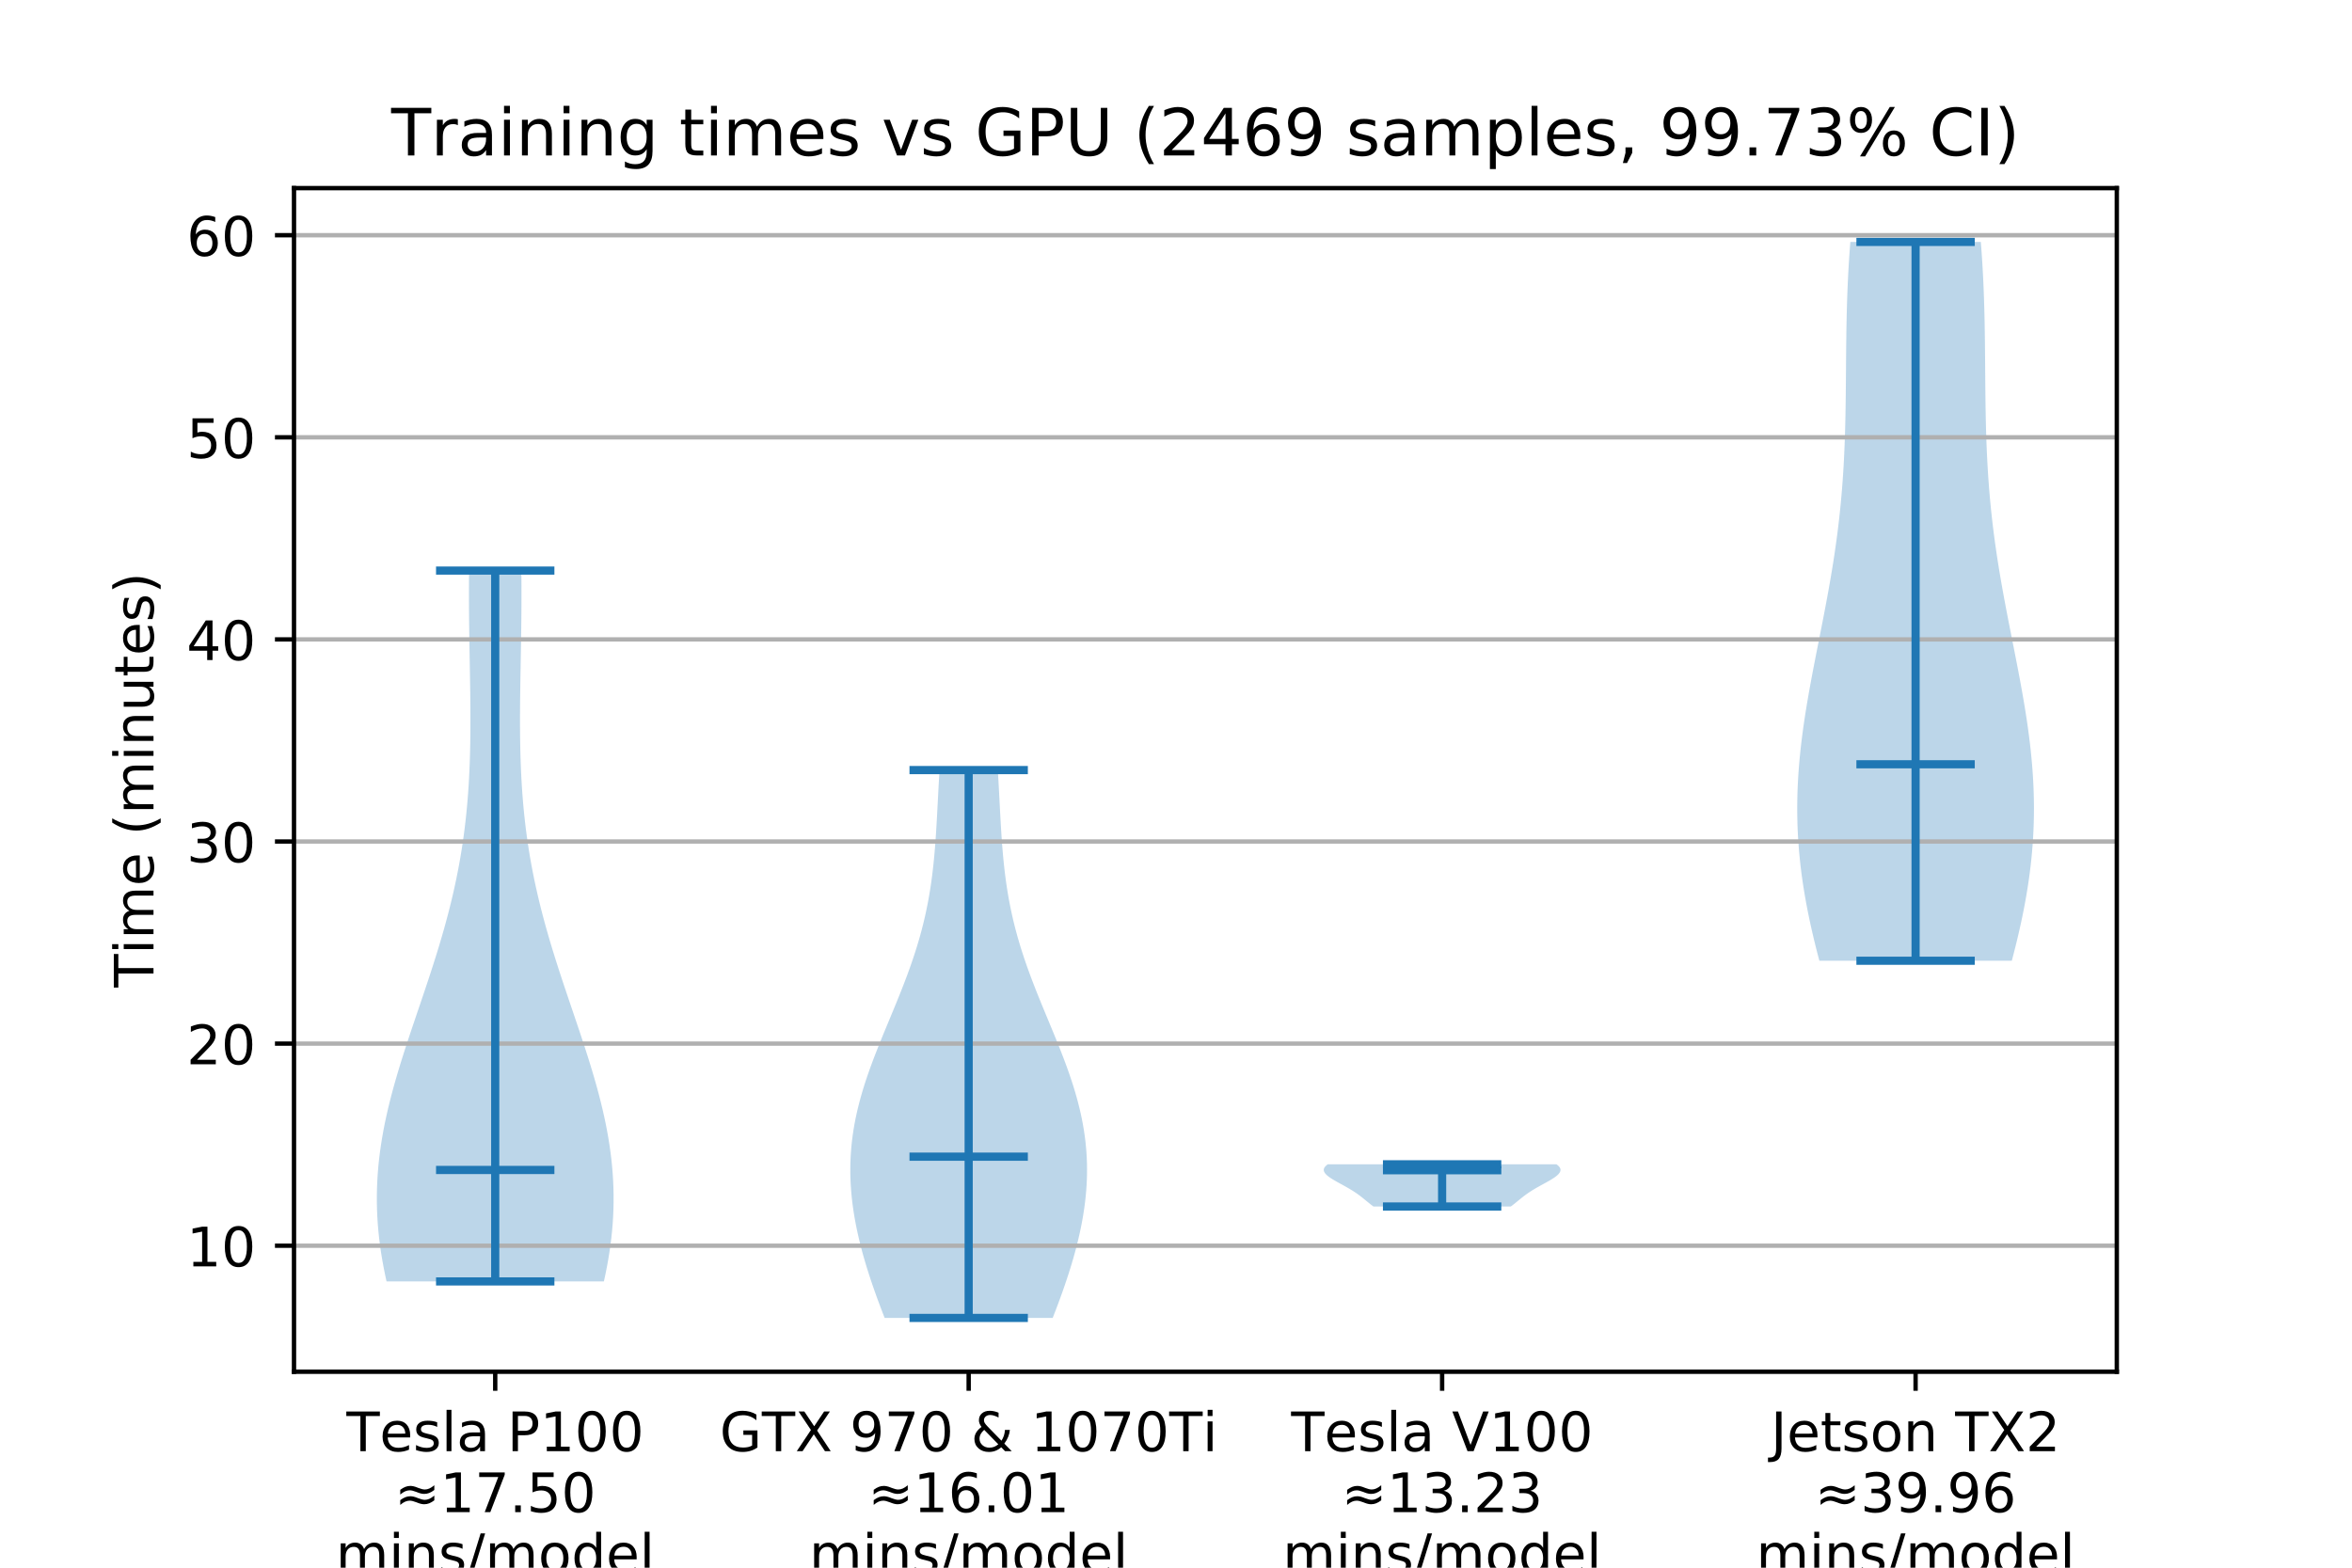 <?xml version="1.0" encoding="utf-8" standalone="no"?>
<!DOCTYPE svg PUBLIC "-//W3C//DTD SVG 1.1//EN"
  "http://www.w3.org/Graphics/SVG/1.1/DTD/svg11.dtd">
<!-- Created with matplotlib (https://matplotlib.org/) -->
<svg height="288pt" version="1.1" viewBox="0 0 432 288" width="432pt" xmlns="http://www.w3.org/2000/svg" xmlns:xlink="http://www.w3.org/1999/xlink">
 <defs>
  <style type="text/css">
*{stroke-linecap:butt;stroke-linejoin:round;white-space:pre;}
  </style>
 </defs>
 <g id="figure_1">
  <g id="patch_1">
   <path d="M 0 288 
L 432 288 
L 432 0 
L 0 0 
z
" style="fill:#ffffff;"/>
  </g>
  <g id="axes_1">
   <g id="patch_2">
    <path d="M 54 252 
L 388.8 252 
L 388.8 34.56 
L 54 34.56 
z
" style="fill:#ffffff;"/>
   </g>
   <g id="PolyCollection_1">
    <path clip-path="url(#pa262358e48)" d="M 110.919 235.408 
L 70.998 235.408 
L 70.713 234.089 
L 70.45 232.77 
L 70.21 231.451 
L 69.994 230.132 
L 69.804 228.813 
L 69.639 227.494 
L 69.501 226.175 
L 69.389 224.856 
L 69.305 223.537 
L 69.248 222.218 
L 69.219 220.899 
L 69.218 219.579 
L 69.245 218.26 
L 69.299 216.941 
L 69.381 215.622 
L 69.489 214.303 
L 69.625 212.984 
L 69.786 211.665 
L 69.973 210.346 
L 70.184 209.027 
L 70.419 207.708 
L 70.676 206.389 
L 70.956 205.07 
L 71.256 203.751 
L 71.575 202.432 
L 71.913 201.113 
L 72.268 199.794 
L 72.639 198.475 
L 73.023 197.155 
L 73.421 195.836 
L 73.83 194.517 
L 74.249 193.198 
L 74.676 191.879 
L 75.11 190.56 
L 75.55 189.241 
L 75.994 187.922 
L 76.441 186.603 
L 76.888 185.284 
L 77.336 183.965 
L 77.781 182.646 
L 78.224 181.327 
L 78.663 180.008 
L 79.096 178.689 
L 79.522 177.37 
L 79.941 176.051 
L 80.351 174.732 
L 80.752 173.412 
L 81.142 172.093 
L 81.52 170.774 
L 81.886 169.455 
L 82.239 168.136 
L 82.579 166.817 
L 82.905 165.498 
L 83.216 164.179 
L 83.512 162.86 
L 83.794 161.541 
L 84.059 160.222 
L 84.31 158.903 
L 84.545 157.584 
L 84.764 156.265 
L 84.967 154.946 
L 85.156 153.627 
L 85.329 152.308 
L 85.487 150.988 
L 85.631 149.669 
L 85.761 148.35 
L 85.876 147.031 
L 85.979 145.712 
L 86.069 144.393 
L 86.146 143.074 
L 86.212 141.755 
L 86.267 140.436 
L 86.312 139.117 
L 86.347 137.798 
L 86.373 136.479 
L 86.391 135.16 
L 86.402 133.841 
L 86.405 132.522 
L 86.403 131.203 
L 86.396 129.884 
L 86.384 128.564 
L 86.369 127.245 
L 86.35 125.926 
L 86.329 124.607 
L 86.307 123.288 
L 86.284 121.969 
L 86.261 120.65 
L 86.238 119.331 
L 86.216 118.012 
L 86.196 116.693 
L 86.177 115.374 
L 86.162 114.055 
L 86.15 112.736 
L 86.141 111.417 
L 86.136 110.098 
L 86.135 108.779 
L 86.139 107.46 
L 86.148 106.14 
L 86.162 104.821 
L 95.755 104.821 
L 95.755 104.821 
L 95.769 106.14 
L 95.778 107.46 
L 95.782 108.779 
L 95.781 110.098 
L 95.776 111.417 
L 95.767 112.736 
L 95.755 114.055 
L 95.739 115.374 
L 95.721 116.693 
L 95.701 118.012 
L 95.679 119.331 
L 95.656 120.65 
L 95.633 121.969 
L 95.61 123.288 
L 95.587 124.607 
L 95.567 125.926 
L 95.548 127.245 
L 95.533 128.564 
L 95.521 129.884 
L 95.514 131.203 
L 95.512 132.522 
L 95.515 133.841 
L 95.526 135.16 
L 95.544 136.479 
L 95.57 137.798 
L 95.605 139.117 
L 95.65 140.436 
L 95.705 141.755 
L 95.771 143.074 
L 95.848 144.393 
L 95.938 145.712 
L 96.04 147.031 
L 96.156 148.35 
L 96.286 149.669 
L 96.43 150.988 
L 96.588 152.308 
L 96.761 153.627 
L 96.949 154.946 
L 97.153 156.265 
L 97.372 157.584 
L 97.607 158.903 
L 97.857 160.222 
L 98.123 161.541 
L 98.405 162.86 
L 98.701 164.179 
L 99.012 165.498 
L 99.338 166.817 
L 99.678 168.136 
L 100.031 169.455 
L 100.397 170.774 
L 100.775 172.093 
L 101.165 173.412 
L 101.565 174.732 
L 101.976 176.051 
L 102.394 177.37 
L 102.821 178.689 
L 103.254 180.008 
L 103.693 181.327 
L 104.136 182.646 
L 104.581 183.965 
L 105.029 185.284 
L 105.476 186.603 
L 105.923 187.922 
L 106.367 189.241 
L 106.806 190.56 
L 107.241 191.879 
L 107.668 193.198 
L 108.087 194.517 
L 108.496 195.836 
L 108.893 197.155 
L 109.278 198.475 
L 109.649 199.794 
L 110.004 201.113 
L 110.341 202.432 
L 110.661 203.751 
L 110.961 205.07 
L 111.241 206.389 
L 111.498 207.708 
L 111.733 209.027 
L 111.944 210.346 
L 112.131 211.665 
L 112.292 212.984 
L 112.427 214.303 
L 112.536 215.622 
L 112.618 216.941 
L 112.672 218.26 
L 112.699 219.579 
L 112.698 220.899 
L 112.669 222.218 
L 112.612 223.537 
L 112.528 224.856 
L 112.416 226.175 
L 112.278 227.494 
L 112.113 228.813 
L 111.923 230.132 
L 111.707 231.451 
L 111.467 232.77 
L 111.204 234.089 
L 110.919 235.408 
z
" style="fill:#1f77b4;fill-opacity:0.3;"/>
   </g>
   <g id="PolyCollection_2">
    <path clip-path="url(#pa262358e48)" d="M 193.352 242.116 
L 162.487 242.116 
L 162.093 241.1 
L 161.706 240.083 
L 161.326 239.067 
L 160.954 238.05 
L 160.591 237.033 
L 160.238 236.017 
L 159.895 235 
L 159.563 233.983 
L 159.242 232.967 
L 158.933 231.95 
L 158.638 230.934 
L 158.356 229.917 
L 158.088 228.9 
L 157.835 227.884 
L 157.598 226.867 
L 157.376 225.851 
L 157.172 224.834 
L 156.985 223.817 
L 156.816 222.801 
L 156.665 221.784 
L 156.534 220.768 
L 156.423 219.751 
L 156.332 218.734 
L 156.261 217.718 
L 156.212 216.701 
L 156.185 215.685 
L 156.179 214.668 
L 156.196 213.651 
L 156.235 212.635 
L 156.297 211.618 
L 156.381 210.602 
L 156.488 209.585 
L 156.617 208.568 
L 156.769 207.552 
L 156.943 206.535 
L 157.138 205.518 
L 157.355 204.502 
L 157.592 203.485 
L 157.85 202.469 
L 158.126 201.452 
L 158.421 200.435 
L 158.733 199.419 
L 159.062 198.402 
L 159.405 197.386 
L 159.763 196.369 
L 160.134 195.352 
L 160.516 194.336 
L 160.909 193.319 
L 161.31 192.303 
L 161.718 191.286 
L 162.132 190.269 
L 162.55 189.253 
L 162.971 188.236 
L 163.394 187.22 
L 163.816 186.203 
L 164.236 185.186 
L 164.653 184.17 
L 165.066 183.153 
L 165.473 182.136 
L 165.872 181.12 
L 166.264 180.103 
L 166.646 179.087 
L 167.017 178.07 
L 167.377 177.053 
L 167.724 176.037 
L 168.059 175.02 
L 168.38 174.004 
L 168.687 172.987 
L 168.979 171.97 
L 169.256 170.954 
L 169.518 169.937 
L 169.765 168.921 
L 169.996 167.904 
L 170.213 166.887 
L 170.415 165.871 
L 170.602 164.854 
L 170.775 163.838 
L 170.935 162.821 
L 171.082 161.804 
L 171.216 160.788 
L 171.339 159.771 
L 171.452 158.755 
L 171.554 157.738 
L 171.647 156.721 
L 171.732 155.705 
L 171.81 154.688 
L 171.881 153.671 
L 171.947 152.655 
L 172.009 151.638 
L 172.067 150.622 
L 172.123 149.605 
L 172.176 148.588 
L 172.229 147.572 
L 172.282 146.555 
L 172.336 145.539 
L 172.39 144.522 
L 172.447 143.505 
L 172.507 142.489 
L 172.569 141.472 
L 183.27 141.472 
L 183.27 141.472 
L 183.332 142.489 
L 183.392 143.505 
L 183.449 144.522 
L 183.503 145.539 
L 183.557 146.555 
L 183.61 147.572 
L 183.663 148.588 
L 183.716 149.605 
L 183.772 150.622 
L 183.83 151.638 
L 183.892 152.655 
L 183.958 153.671 
L 184.029 154.688 
L 184.107 155.705 
L 184.192 156.721 
L 184.285 157.738 
L 184.387 158.755 
L 184.5 159.771 
L 184.623 160.788 
L 184.757 161.804 
L 184.904 162.821 
L 185.064 163.838 
L 185.237 164.854 
L 185.424 165.871 
L 185.626 166.887 
L 185.843 167.904 
L 186.074 168.921 
L 186.321 169.937 
L 186.583 170.954 
L 186.86 171.97 
L 187.152 172.987 
L 187.459 174.004 
L 187.78 175.02 
L 188.115 176.037 
L 188.462 177.053 
L 188.822 178.07 
L 189.193 179.087 
L 189.575 180.103 
L 189.967 181.12 
L 190.366 182.136 
L 190.773 183.153 
L 191.186 184.17 
L 191.603 185.186 
L 192.023 186.203 
L 192.445 187.22 
L 192.868 188.236 
L 193.289 189.253 
L 193.707 190.269 
L 194.121 191.286 
L 194.529 192.303 
L 194.93 193.319 
L 195.323 194.336 
L 195.705 195.352 
L 196.076 196.369 
L 196.433 197.386 
L 196.777 198.402 
L 197.106 199.419 
L 197.418 200.435 
L 197.713 201.452 
L 197.989 202.469 
L 198.247 203.485 
L 198.484 204.502 
L 198.701 205.518 
L 198.896 206.535 
L 199.07 207.552 
L 199.222 208.568 
L 199.351 209.585 
L 199.458 210.602 
L 199.542 211.618 
L 199.604 212.635 
L 199.643 213.651 
L 199.66 214.668 
L 199.654 215.685 
L 199.627 216.701 
L 199.578 217.718 
L 199.507 218.734 
L 199.416 219.751 
L 199.305 220.768 
L 199.174 221.784 
L 199.023 222.801 
L 198.854 223.817 
L 198.667 224.834 
L 198.463 225.851 
L 198.241 226.867 
L 198.004 227.884 
L 197.751 228.9 
L 197.483 229.917 
L 197.201 230.934 
L 196.905 231.95 
L 196.597 232.967 
L 196.276 233.983 
L 195.944 235 
L 195.601 236.017 
L 195.248 237.033 
L 194.885 238.05 
L 194.513 239.067 
L 194.133 240.083 
L 193.746 241.1 
L 193.352 242.116 
z
" style="fill:#1f77b4;fill-opacity:0.3;"/>
   </g>
   <g id="PolyCollection_3">
    <path clip-path="url(#pa262358e48)" d="M 277.489 221.65 
L 252.272 221.65 
L 252.166 221.572 
L 252.061 221.494 
L 251.958 221.415 
L 251.856 221.337 
L 251.755 221.259 
L 251.655 221.18 
L 251.556 221.102 
L 251.459 221.024 
L 251.361 220.945 
L 251.265 220.867 
L 251.169 220.789 
L 251.073 220.71 
L 250.978 220.632 
L 250.883 220.554 
L 250.787 220.475 
L 250.692 220.397 
L 250.596 220.318 
L 250.5 220.24 
L 250.403 220.162 
L 250.306 220.083 
L 250.207 220.005 
L 250.108 219.927 
L 250.008 219.848 
L 249.906 219.77 
L 249.804 219.692 
L 249.699 219.613 
L 249.594 219.535 
L 249.487 219.457 
L 249.378 219.378 
L 249.268 219.3 
L 249.155 219.222 
L 249.041 219.143 
L 248.925 219.065 
L 248.808 218.987 
L 248.688 218.908 
L 248.566 218.83 
L 248.443 218.752 
L 248.318 218.673 
L 248.19 218.595 
L 248.061 218.517 
L 247.931 218.438 
L 247.798 218.36 
L 247.664 218.282 
L 247.529 218.203 
L 247.392 218.125 
L 247.254 218.047 
L 247.114 217.968 
L 246.974 217.89 
L 246.833 217.812 
L 246.691 217.733 
L 246.548 217.655 
L 246.405 217.577 
L 246.262 217.498 
L 246.119 217.42 
L 245.977 217.342 
L 245.835 217.263 
L 245.693 217.185 
L 245.553 217.106 
L 245.414 217.028 
L 245.277 216.95 
L 245.141 216.871 
L 245.007 216.793 
L 244.876 216.715 
L 244.747 216.636 
L 244.622 216.558 
L 244.499 216.48 
L 244.38 216.401 
L 244.265 216.323 
L 244.153 216.245 
L 244.046 216.166 
L 243.944 216.088 
L 243.847 216.01 
L 243.754 215.931 
L 243.668 215.853 
L 243.587 215.775 
L 243.511 215.696 
L 243.443 215.618 
L 243.38 215.54 
L 243.324 215.461 
L 243.276 215.383 
L 243.234 215.305 
L 243.2 215.226 
L 243.173 215.148 
L 243.154 215.07 
L 243.143 214.991 
L 243.14 214.913 
L 243.146 214.835 
L 243.159 214.756 
L 243.181 214.678 
L 243.212 214.6 
L 243.251 214.521 
L 243.299 214.443 
L 243.356 214.365 
L 243.421 214.286 
L 243.496 214.208 
L 243.579 214.13 
L 243.671 214.051 
L 243.771 213.973 
L 243.881 213.894 
L 285.88 213.894 
L 285.88 213.894 
L 285.99 213.973 
L 286.09 214.051 
L 286.182 214.13 
L 286.265 214.208 
L 286.34 214.286 
L 286.405 214.365 
L 286.462 214.443 
L 286.51 214.521 
L 286.549 214.6 
L 286.58 214.678 
L 286.602 214.756 
L 286.616 214.835 
L 286.621 214.913 
L 286.618 214.991 
L 286.607 215.07 
L 286.588 215.148 
L 286.561 215.226 
L 286.527 215.305 
L 286.485 215.383 
L 286.437 215.461 
L 286.381 215.54 
L 286.319 215.618 
L 286.25 215.696 
L 286.175 215.775 
L 286.093 215.853 
L 286.007 215.931 
L 285.914 216.01 
L 285.817 216.088 
L 285.715 216.166 
L 285.608 216.245 
L 285.496 216.323 
L 285.381 216.401 
L 285.262 216.48 
L 285.139 216.558 
L 285.014 216.636 
L 284.885 216.715 
L 284.754 216.793 
L 284.62 216.871 
L 284.484 216.95 
L 284.347 217.028 
L 284.208 217.106 
L 284.068 217.185 
L 283.926 217.263 
L 283.784 217.342 
L 283.642 217.42 
L 283.499 217.498 
L 283.356 217.577 
L 283.213 217.655 
L 283.07 217.733 
L 282.929 217.812 
L 282.787 217.89 
L 282.647 217.968 
L 282.507 218.047 
L 282.369 218.125 
L 282.232 218.203 
L 282.097 218.282 
L 281.963 218.36 
L 281.83 218.438 
L 281.7 218.517 
L 281.571 218.595 
L 281.443 218.673 
L 281.318 218.752 
L 281.195 218.83 
L 281.073 218.908 
L 280.953 218.987 
L 280.836 219.065 
L 280.72 219.143 
L 280.606 219.222 
L 280.494 219.3 
L 280.383 219.378 
L 280.274 219.457 
L 280.167 219.535 
L 280.062 219.613 
L 279.957 219.692 
L 279.855 219.77 
L 279.753 219.848 
L 279.653 219.927 
L 279.554 220.005 
L 279.455 220.083 
L 279.358 220.162 
L 279.261 220.24 
L 279.165 220.318 
L 279.069 220.397 
L 278.974 220.475 
L 278.878 220.554 
L 278.783 220.632 
L 278.688 220.71 
L 278.592 220.789 
L 278.496 220.867 
L 278.4 220.945 
L 278.302 221.024 
L 278.205 221.102 
L 278.106 221.18 
L 278.006 221.259 
L 277.905 221.337 
L 277.803 221.415 
L 277.7 221.494 
L 277.595 221.572 
L 277.489 221.65 
z
" style="fill:#1f77b4;fill-opacity:0.3;"/>
   </g>
   <g id="PolyCollection_4">
    <path clip-path="url(#pa262358e48)" d="M 369.516 176.495 
L 334.167 176.495 
L 333.818 175.161 
L 333.48 173.827 
L 333.154 172.493 
L 332.841 171.159 
L 332.541 169.825 
L 332.257 168.492 
L 331.987 167.158 
L 331.733 165.824 
L 331.496 164.49 
L 331.276 163.156 
L 331.073 161.822 
L 330.889 160.489 
L 330.724 159.155 
L 330.577 157.821 
L 330.45 156.487 
L 330.343 155.153 
L 330.255 153.819 
L 330.187 152.485 
L 330.138 151.152 
L 330.11 149.818 
L 330.101 148.484 
L 330.112 147.15 
L 330.142 145.816 
L 330.191 144.482 
L 330.258 143.148 
L 330.343 141.815 
L 330.446 140.481 
L 330.565 139.147 
L 330.701 137.813 
L 330.851 136.479 
L 331.017 135.145 
L 331.196 133.812 
L 331.387 132.478 
L 331.591 131.144 
L 331.805 129.81 
L 332.03 128.476 
L 332.263 127.142 
L 332.503 125.808 
L 332.751 124.475 
L 333.003 123.141 
L 333.261 121.807 
L 333.521 120.473 
L 333.784 119.139 
L 334.048 117.805 
L 334.311 116.472 
L 334.574 115.138 
L 334.835 113.804 
L 335.093 112.47 
L 335.347 111.136 
L 335.596 109.802 
L 335.839 108.468 
L 336.076 107.135 
L 336.306 105.801 
L 336.528 104.467 
L 336.742 103.133 
L 336.946 101.799 
L 337.141 100.465 
L 337.327 99.131 
L 337.502 97.798 
L 337.667 96.464 
L 337.821 95.13 
L 337.965 93.796 
L 338.098 92.462 
L 338.221 91.128 
L 338.333 89.795 
L 338.435 88.461 
L 338.527 87.127 
L 338.61 85.793 
L 338.683 84.459 
L 338.747 83.125 
L 338.803 81.791 
L 338.852 80.458 
L 338.893 79.124 
L 338.928 77.79 
L 338.958 76.456 
L 338.982 75.122 
L 339.002 73.788 
L 339.018 72.454 
L 339.032 71.121 
L 339.044 69.787 
L 339.055 68.453 
L 339.065 67.119 
L 339.076 65.785 
L 339.088 64.451 
L 339.102 63.118 
L 339.119 61.784 
L 339.139 60.45 
L 339.163 59.116 
L 339.193 57.782 
L 339.227 56.448 
L 339.268 55.114 
L 339.315 53.781 
L 339.369 52.447 
L 339.43 51.113 
L 339.5 49.779 
L 339.577 48.445 
L 339.663 47.111 
L 339.757 45.777 
L 339.861 44.444 
L 363.823 44.444 
L 363.823 44.444 
L 363.926 45.777 
L 364.02 47.111 
L 364.106 48.445 
L 364.183 49.779 
L 364.253 51.113 
L 364.314 52.447 
L 364.368 53.781 
L 364.415 55.114 
L 364.456 56.448 
L 364.49 57.782 
L 364.52 59.116 
L 364.544 60.45 
L 364.564 61.784 
L 364.581 63.118 
L 364.595 64.451 
L 364.607 65.785 
L 364.618 67.119 
L 364.628 68.453 
L 364.639 69.787 
L 364.651 71.121 
L 364.665 72.454 
L 364.681 73.788 
L 364.701 75.122 
L 364.726 76.456 
L 364.755 77.79 
L 364.79 79.124 
L 364.831 80.458 
L 364.88 81.791 
L 364.936 83.125 
L 365 84.459 
L 365.074 85.793 
L 365.156 87.127 
L 365.248 88.461 
L 365.35 89.795 
L 365.462 91.128 
L 365.585 92.462 
L 365.718 93.796 
L 365.862 95.13 
L 366.016 96.464 
L 366.181 97.798 
L 366.356 99.131 
L 366.542 100.465 
L 366.737 101.799 
L 366.941 103.133 
L 367.155 104.467 
L 367.377 105.801 
L 367.607 107.135 
L 367.844 108.468 
L 368.087 109.802 
L 368.336 111.136 
L 368.59 112.47 
L 368.848 113.804 
L 369.109 115.138 
L 369.372 116.472 
L 369.635 117.805 
L 369.899 119.139 
L 370.162 120.473 
L 370.422 121.807 
L 370.68 123.141 
L 370.932 124.475 
L 371.18 125.808 
L 371.42 127.142 
L 371.653 128.476 
L 371.878 129.81 
L 372.092 131.144 
L 372.296 132.478 
L 372.487 133.812 
L 372.666 135.145 
L 372.832 136.479 
L 372.983 137.813 
L 373.118 139.147 
L 373.237 140.481 
L 373.34 141.815 
L 373.425 143.148 
L 373.492 144.482 
L 373.541 145.816 
L 373.571 147.15 
L 373.582 148.484 
L 373.573 149.818 
L 373.545 151.152 
L 373.496 152.485 
L 373.428 153.819 
L 373.341 155.153 
L 373.233 156.487 
L 373.106 157.821 
L 372.959 159.155 
L 372.794 160.489 
L 372.61 161.822 
L 372.407 163.156 
L 372.187 164.49 
L 371.95 165.824 
L 371.696 167.158 
L 371.427 168.492 
L 371.142 169.825 
L 370.842 171.159 
L 370.529 172.493 
L 370.203 173.827 
L 369.865 175.161 
L 369.516 176.495 
z
" style="fill:#1f77b4;fill-opacity:0.3;"/>
   </g>
   <g id="matplotlib.axis_1">
    <g id="xtick_1">
     <g id="line2d_1">
      <defs>
       <path d="M 0 0 
L 0 3.5 
" id="m848467924b" style="stroke:#000000;stroke-width:0.8;"/>
      </defs>
      <g>
       <use style="stroke:#000000;stroke-width:0.8;" x="90.958" xlink:href="#m848467924b" y="252"/>
      </g>
     </g>
     <g id="text_1">
      <!-- Tesla P100 -->
      <defs>
       <path d="M -0.297 72.906 
L 61.375 72.906 
L 61.375 64.594 
L 35.5 64.594 
L 35.5 0 
L 25.594 0 
L 25.594 64.594 
L -0.297 64.594 
z
" id="DejaVuSans-84"/>
       <path d="M 56.203 29.594 
L 56.203 25.203 
L 14.891 25.203 
Q 15.484 15.922 20.484 11.062 
Q 25.484 6.203 34.422 6.203 
Q 39.594 6.203 44.453 7.469 
Q 49.312 8.734 54.109 11.281 
L 54.109 2.781 
Q 49.266 0.734 44.188 -0.344 
Q 39.109 -1.422 33.891 -1.422 
Q 20.797 -1.422 13.156 6.188 
Q 5.516 13.812 5.516 26.812 
Q 5.516 40.234 12.766 48.109 
Q 20.016 56 32.328 56 
Q 43.359 56 49.781 48.891 
Q 56.203 41.797 56.203 29.594 
z
M 47.219 32.234 
Q 47.125 39.594 43.094 43.984 
Q 39.062 48.391 32.422 48.391 
Q 24.906 48.391 20.391 44.141 
Q 15.875 39.891 15.188 32.172 
z
" id="DejaVuSans-101"/>
       <path d="M 44.281 53.078 
L 44.281 44.578 
Q 40.484 46.531 36.375 47.5 
Q 32.281 48.484 27.875 48.484 
Q 21.188 48.484 17.844 46.438 
Q 14.5 44.391 14.5 40.281 
Q 14.5 37.156 16.891 35.375 
Q 19.281 33.594 26.516 31.984 
L 29.594 31.297 
Q 39.156 29.25 43.188 25.516 
Q 47.219 21.781 47.219 15.094 
Q 47.219 7.469 41.188 3.016 
Q 35.156 -1.422 24.609 -1.422 
Q 20.219 -1.422 15.453 -0.562 
Q 10.688 0.297 5.422 2 
L 5.422 11.281 
Q 10.406 8.688 15.234 7.391 
Q 20.062 6.109 24.812 6.109 
Q 31.156 6.109 34.562 8.281 
Q 37.984 10.453 37.984 14.406 
Q 37.984 18.062 35.516 20.016 
Q 33.062 21.969 24.703 23.781 
L 21.578 24.516 
Q 13.234 26.266 9.516 29.906 
Q 5.812 33.547 5.812 39.891 
Q 5.812 47.609 11.281 51.797 
Q 16.75 56 26.812 56 
Q 31.781 56 36.172 55.266 
Q 40.578 54.547 44.281 53.078 
z
" id="DejaVuSans-115"/>
       <path d="M 9.422 75.984 
L 18.406 75.984 
L 18.406 0 
L 9.422 0 
z
" id="DejaVuSans-108"/>
       <path d="M 34.281 27.484 
Q 23.391 27.484 19.188 25 
Q 14.984 22.516 14.984 16.5 
Q 14.984 11.719 18.141 8.906 
Q 21.297 6.109 26.703 6.109 
Q 34.188 6.109 38.703 11.406 
Q 43.219 16.703 43.219 25.484 
L 43.219 27.484 
z
M 52.203 31.203 
L 52.203 0 
L 43.219 0 
L 43.219 8.297 
Q 40.141 3.328 35.547 0.953 
Q 30.953 -1.422 24.312 -1.422 
Q 15.922 -1.422 10.953 3.297 
Q 6 8.016 6 15.922 
Q 6 25.141 12.172 29.828 
Q 18.359 34.516 30.609 34.516 
L 43.219 34.516 
L 43.219 35.406 
Q 43.219 41.609 39.141 45 
Q 35.062 48.391 27.688 48.391 
Q 23 48.391 18.547 47.266 
Q 14.109 46.141 10.016 43.891 
L 10.016 52.203 
Q 14.938 54.109 19.578 55.047 
Q 24.219 56 28.609 56 
Q 40.484 56 46.344 49.844 
Q 52.203 43.703 52.203 31.203 
z
" id="DejaVuSans-97"/>
       <path id="DejaVuSans-32"/>
       <path d="M 19.672 64.797 
L 19.672 37.406 
L 32.078 37.406 
Q 38.969 37.406 42.719 40.969 
Q 46.484 44.531 46.484 51.125 
Q 46.484 57.672 42.719 61.234 
Q 38.969 64.797 32.078 64.797 
z
M 9.812 72.906 
L 32.078 72.906 
Q 44.344 72.906 50.609 67.359 
Q 56.891 61.812 56.891 51.125 
Q 56.891 40.328 50.609 34.812 
Q 44.344 29.297 32.078 29.297 
L 19.672 29.297 
L 19.672 0 
L 9.812 0 
z
" id="DejaVuSans-80"/>
       <path d="M 12.406 8.297 
L 28.516 8.297 
L 28.516 63.922 
L 10.984 60.406 
L 10.984 69.391 
L 28.422 72.906 
L 38.281 72.906 
L 38.281 8.297 
L 54.391 8.297 
L 54.391 0 
L 12.406 0 
z
" id="DejaVuSans-49"/>
       <path d="M 31.781 66.406 
Q 24.172 66.406 20.328 58.906 
Q 16.5 51.422 16.5 36.375 
Q 16.5 21.391 20.328 13.891 
Q 24.172 6.391 31.781 6.391 
Q 39.453 6.391 43.281 13.891 
Q 47.125 21.391 47.125 36.375 
Q 47.125 51.422 43.281 58.906 
Q 39.453 66.406 31.781 66.406 
z
M 31.781 74.219 
Q 44.047 74.219 50.516 64.516 
Q 56.984 54.828 56.984 36.375 
Q 56.984 17.969 50.516 8.266 
Q 44.047 -1.422 31.781 -1.422 
Q 19.531 -1.422 13.062 8.266 
Q 6.594 17.969 6.594 36.375 
Q 6.594 54.828 13.062 64.516 
Q 19.531 74.219 31.781 74.219 
z
" id="DejaVuSans-48"/>
      </defs>
      <g transform="translate(63.636 266.598)scale(0.1 -0.1)">
       <use xlink:href="#DejaVuSans-84"/>
       <use x="60.818" xlink:href="#DejaVuSans-101"/>
       <use x="122.342" xlink:href="#DejaVuSans-115"/>
       <use x="174.441" xlink:href="#DejaVuSans-108"/>
       <use x="202.225" xlink:href="#DejaVuSans-97"/>
       <use x="263.504" xlink:href="#DejaVuSans-32"/>
       <use x="295.291" xlink:href="#DejaVuSans-80"/>
       <use x="355.594" xlink:href="#DejaVuSans-49"/>
       <use x="419.217" xlink:href="#DejaVuSans-48"/>
       <use x="482.84" xlink:href="#DejaVuSans-48"/>
      </g>
      <!-- ≈17.50 -->
      <defs>
       <path d="M 73.188 30.422 
L 73.188 21.688 
Q 68.062 17.875 63.688 16.188 
Q 59.328 14.5 54.594 14.5 
Q 49.219 14.5 42.094 17.391 
Q 41.609 17.578 41.266 17.719 
Q 40.969 17.828 40.234 18.109 
Q 32.672 21.094 28.078 21.094 
Q 23.781 21.094 19.578 19.234 
Q 15.375 17.391 10.594 13.281 
L 10.594 22.016 
Q 15.719 25.828 20.094 27.516 
Q 24.469 29.203 29.203 29.203 
Q 34.578 29.203 41.75 26.312 
Q 42.281 26.078 42.531 25.984 
Q 42.828 25.875 43.562 25.594 
Q 51.125 22.609 55.719 22.609 
Q 59.906 22.609 64.031 24.438 
Q 68.172 26.266 73.188 30.422 
z
M 73.188 49.422 
L 73.188 40.719 
Q 68.062 36.859 63.688 35.172 
Q 59.328 33.5 54.594 33.5 
Q 49.219 33.5 42.094 36.375 
Q 41.609 36.578 41.266 36.719 
Q 40.969 36.812 40.234 37.109 
Q 32.672 40.094 28.078 40.094 
Q 23.781 40.094 19.578 38.234 
Q 15.375 36.375 10.594 32.328 
L 10.594 41.016 
Q 15.719 44.828 20.094 46.5 
Q 24.469 48.188 29.203 48.188 
Q 34.578 48.188 41.75 45.312 
Q 42.234 45.125 42.484 45.016 
Q 42.828 44.875 43.562 44.578 
Q 51.125 41.609 55.719 41.609 
Q 59.906 41.609 64.031 43.438 
Q 68.172 45.266 73.188 49.422 
z
" id="DejaVuSans-8776"/>
       <path d="M 8.203 72.906 
L 55.078 72.906 
L 55.078 68.703 
L 28.609 0 
L 18.312 0 
L 43.219 64.594 
L 8.203 64.594 
z
" id="DejaVuSans-55"/>
       <path d="M 10.688 12.406 
L 21 12.406 
L 21 0 
L 10.688 0 
z
" id="DejaVuSans-46"/>
       <path d="M 10.797 72.906 
L 49.516 72.906 
L 49.516 64.594 
L 19.828 64.594 
L 19.828 46.734 
Q 21.969 47.469 24.109 47.828 
Q 26.266 48.188 28.422 48.188 
Q 40.625 48.188 47.75 41.5 
Q 54.891 34.812 54.891 23.391 
Q 54.891 11.625 47.562 5.094 
Q 40.234 -1.422 26.906 -1.422 
Q 22.312 -1.422 17.547 -0.641 
Q 12.797 0.141 7.719 1.703 
L 7.719 11.625 
Q 12.109 9.234 16.797 8.062 
Q 21.484 6.891 26.703 6.891 
Q 35.156 6.891 40.078 11.328 
Q 45.016 15.766 45.016 23.391 
Q 45.016 31 40.078 35.438 
Q 35.156 39.891 26.703 39.891 
Q 22.75 39.891 18.812 39.016 
Q 14.891 38.141 10.797 36.281 
z
" id="DejaVuSans-53"/>
      </defs>
      <g transform="translate(72.455 277.796)scale(0.1 -0.1)">
       <use xlink:href="#DejaVuSans-8776"/>
       <use x="83.789" xlink:href="#DejaVuSans-49"/>
       <use x="147.412" xlink:href="#DejaVuSans-55"/>
       <use x="211.035" xlink:href="#DejaVuSans-46"/>
       <use x="242.822" xlink:href="#DejaVuSans-53"/>
       <use x="306.445" xlink:href="#DejaVuSans-48"/>
      </g>
      <!-- mins/model -->
      <defs>
       <path d="M 52 44.188 
Q 55.375 50.25 60.062 53.125 
Q 64.75 56 71.094 56 
Q 79.641 56 84.281 50.016 
Q 88.922 44.047 88.922 33.016 
L 88.922 0 
L 79.891 0 
L 79.891 32.719 
Q 79.891 40.578 77.094 44.375 
Q 74.312 48.188 68.609 48.188 
Q 61.625 48.188 57.562 43.547 
Q 53.516 38.922 53.516 30.906 
L 53.516 0 
L 44.484 0 
L 44.484 32.719 
Q 44.484 40.625 41.703 44.406 
Q 38.922 48.188 33.109 48.188 
Q 26.219 48.188 22.156 43.531 
Q 18.109 38.875 18.109 30.906 
L 18.109 0 
L 9.078 0 
L 9.078 54.688 
L 18.109 54.688 
L 18.109 46.188 
Q 21.188 51.219 25.484 53.609 
Q 29.781 56 35.688 56 
Q 41.656 56 45.828 52.969 
Q 50 49.953 52 44.188 
z
" id="DejaVuSans-109"/>
       <path d="M 9.422 54.688 
L 18.406 54.688 
L 18.406 0 
L 9.422 0 
z
M 9.422 75.984 
L 18.406 75.984 
L 18.406 64.594 
L 9.422 64.594 
z
" id="DejaVuSans-105"/>
       <path d="M 54.891 33.016 
L 54.891 0 
L 45.906 0 
L 45.906 32.719 
Q 45.906 40.484 42.875 44.328 
Q 39.844 48.188 33.797 48.188 
Q 26.516 48.188 22.312 43.547 
Q 18.109 38.922 18.109 30.906 
L 18.109 0 
L 9.078 0 
L 9.078 54.688 
L 18.109 54.688 
L 18.109 46.188 
Q 21.344 51.125 25.703 53.562 
Q 30.078 56 35.797 56 
Q 45.219 56 50.047 50.172 
Q 54.891 44.344 54.891 33.016 
z
" id="DejaVuSans-110"/>
       <path d="M 25.391 72.906 
L 33.688 72.906 
L 8.297 -9.281 
L 0 -9.281 
z
" id="DejaVuSans-47"/>
       <path d="M 30.609 48.391 
Q 23.391 48.391 19.188 42.75 
Q 14.984 37.109 14.984 27.297 
Q 14.984 17.484 19.156 11.844 
Q 23.344 6.203 30.609 6.203 
Q 37.797 6.203 41.984 11.859 
Q 46.188 17.531 46.188 27.297 
Q 46.188 37.016 41.984 42.703 
Q 37.797 48.391 30.609 48.391 
z
M 30.609 56 
Q 42.328 56 49.016 48.375 
Q 55.719 40.766 55.719 27.297 
Q 55.719 13.875 49.016 6.219 
Q 42.328 -1.422 30.609 -1.422 
Q 18.844 -1.422 12.172 6.219 
Q 5.516 13.875 5.516 27.297 
Q 5.516 40.766 12.172 48.375 
Q 18.844 56 30.609 56 
z
" id="DejaVuSans-111"/>
       <path d="M 45.406 46.391 
L 45.406 75.984 
L 54.391 75.984 
L 54.391 0 
L 45.406 0 
L 45.406 8.203 
Q 42.578 3.328 38.25 0.953 
Q 33.938 -1.422 27.875 -1.422 
Q 17.969 -1.422 11.734 6.484 
Q 5.516 14.406 5.516 27.297 
Q 5.516 40.188 11.734 48.094 
Q 17.969 56 27.875 56 
Q 33.938 56 38.25 53.625 
Q 42.578 51.266 45.406 46.391 
z
M 14.797 27.297 
Q 14.797 17.391 18.875 11.75 
Q 22.953 6.109 30.078 6.109 
Q 37.203 6.109 41.297 11.75 
Q 45.406 17.391 45.406 27.297 
Q 45.406 37.203 41.297 42.844 
Q 37.203 48.484 30.078 48.484 
Q 22.953 48.484 18.875 42.844 
Q 14.797 37.203 14.797 27.297 
z
" id="DejaVuSans-100"/>
      </defs>
      <g transform="translate(61.672 288.994)scale(0.1 -0.1)">
       <use xlink:href="#DejaVuSans-109"/>
       <use x="97.412" xlink:href="#DejaVuSans-105"/>
       <use x="125.195" xlink:href="#DejaVuSans-110"/>
       <use x="188.574" xlink:href="#DejaVuSans-115"/>
       <use x="240.674" xlink:href="#DejaVuSans-47"/>
       <use x="274.365" xlink:href="#DejaVuSans-109"/>
       <use x="371.777" xlink:href="#DejaVuSans-111"/>
       <use x="432.959" xlink:href="#DejaVuSans-100"/>
       <use x="496.436" xlink:href="#DejaVuSans-101"/>
       <use x="557.959" xlink:href="#DejaVuSans-108"/>
      </g>
     </g>
    </g>
    <g id="xtick_2">
     <g id="line2d_2">
      <g>
       <use style="stroke:#000000;stroke-width:0.8;" x="177.919" xlink:href="#m848467924b" y="252"/>
      </g>
     </g>
     <g id="text_2">
      <!-- GTX 970 &amp; 1070Ti -->
      <defs>
       <path d="M 59.516 10.406 
L 59.516 29.984 
L 43.406 29.984 
L 43.406 38.094 
L 69.281 38.094 
L 69.281 6.781 
Q 63.578 2.734 56.688 0.656 
Q 49.812 -1.422 42 -1.422 
Q 24.906 -1.422 15.25 8.562 
Q 5.609 18.562 5.609 36.375 
Q 5.609 54.25 15.25 64.234 
Q 24.906 74.219 42 74.219 
Q 49.125 74.219 55.547 72.453 
Q 61.969 70.703 67.391 67.281 
L 67.391 56.781 
Q 61.922 61.422 55.766 63.766 
Q 49.609 66.109 42.828 66.109 
Q 29.438 66.109 22.719 58.641 
Q 16.016 51.172 16.016 36.375 
Q 16.016 21.625 22.719 14.156 
Q 29.438 6.688 42.828 6.688 
Q 48.047 6.688 52.141 7.594 
Q 56.25 8.5 59.516 10.406 
z
" id="DejaVuSans-71"/>
       <path d="M 6.297 72.906 
L 16.891 72.906 
L 35.016 45.797 
L 53.219 72.906 
L 63.812 72.906 
L 40.375 37.891 
L 65.375 0 
L 54.781 0 
L 34.281 31 
L 13.625 0 
L 2.984 0 
L 29 38.922 
z
" id="DejaVuSans-88"/>
       <path d="M 10.984 1.516 
L 10.984 10.5 
Q 14.703 8.734 18.5 7.812 
Q 22.312 6.891 25.984 6.891 
Q 35.75 6.891 40.891 13.453 
Q 46.047 20.016 46.781 33.406 
Q 43.953 29.203 39.594 26.953 
Q 35.25 24.703 29.984 24.703 
Q 19.047 24.703 12.672 31.312 
Q 6.297 37.938 6.297 49.422 
Q 6.297 60.641 12.938 67.422 
Q 19.578 74.219 30.609 74.219 
Q 43.266 74.219 49.922 64.516 
Q 56.594 54.828 56.594 36.375 
Q 56.594 19.141 48.406 8.859 
Q 40.234 -1.422 26.422 -1.422 
Q 22.703 -1.422 18.891 -0.688 
Q 15.094 0.047 10.984 1.516 
z
M 30.609 32.422 
Q 37.25 32.422 41.125 36.953 
Q 45.016 41.5 45.016 49.422 
Q 45.016 57.281 41.125 61.844 
Q 37.25 66.406 30.609 66.406 
Q 23.969 66.406 20.094 61.844 
Q 16.219 57.281 16.219 49.422 
Q 16.219 41.5 20.094 36.953 
Q 23.969 32.422 30.609 32.422 
z
" id="DejaVuSans-57"/>
       <path d="M 24.312 39.203 
Q 19.875 35.25 17.797 31.312 
Q 15.719 27.391 15.719 23.094 
Q 15.719 15.969 20.891 11.234 
Q 26.078 6.5 33.891 6.5 
Q 38.531 6.5 42.578 8.031 
Q 46.625 9.578 50.203 12.703 
z
M 31.203 44.672 
L 56 19.281 
Q 58.891 23.641 60.5 28.594 
Q 62.109 33.547 62.406 39.109 
L 71.484 39.109 
Q 70.906 32.672 68.359 26.359 
Q 65.828 20.062 61.281 13.922 
L 74.906 0 
L 62.594 0 
L 55.609 7.172 
Q 50.531 2.828 44.969 0.703 
Q 39.406 -1.422 33.016 -1.422 
Q 21.234 -1.422 13.766 5.297 
Q 6.297 12.016 6.297 22.516 
Q 6.297 28.766 9.562 34.25 
Q 12.844 39.75 19.391 44.578 
Q 17.047 47.656 15.812 50.703 
Q 14.594 53.766 14.594 56.688 
Q 14.594 64.594 20.016 69.406 
Q 25.438 74.219 34.422 74.219 
Q 38.484 74.219 42.5 73.344 
Q 46.531 72.469 50.688 70.703 
L 50.688 61.812 
Q 46.438 64.109 42.578 65.297 
Q 38.719 66.5 35.406 66.5 
Q 30.281 66.5 27.078 63.781 
Q 23.875 61.078 23.875 56.781 
Q 23.875 54.297 25.312 51.781 
Q 26.766 49.266 31.203 44.672 
z
" id="DejaVuSans-38"/>
      </defs>
      <g transform="translate(132.193 266.598)scale(0.1 -0.1)">
       <use xlink:href="#DejaVuSans-71"/>
       <use x="77.443" xlink:href="#DejaVuSans-84"/>
       <use x="138.527" xlink:href="#DejaVuSans-88"/>
       <use x="207.033" xlink:href="#DejaVuSans-32"/>
       <use x="238.82" xlink:href="#DejaVuSans-57"/>
       <use x="302.443" xlink:href="#DejaVuSans-55"/>
       <use x="366.066" xlink:href="#DejaVuSans-48"/>
       <use x="429.689" xlink:href="#DejaVuSans-32"/>
       <use x="461.477" xlink:href="#DejaVuSans-38"/>
       <use x="539.455" xlink:href="#DejaVuSans-32"/>
       <use x="571.242" xlink:href="#DejaVuSans-49"/>
       <use x="634.865" xlink:href="#DejaVuSans-48"/>
       <use x="698.488" xlink:href="#DejaVuSans-55"/>
       <use x="762.111" xlink:href="#DejaVuSans-48"/>
       <use x="825.734" xlink:href="#DejaVuSans-84"/>
       <use x="886.771" xlink:href="#DejaVuSans-105"/>
      </g>
      <!-- ≈16.01 -->
      <defs>
       <path d="M 33.016 40.375 
Q 26.375 40.375 22.484 35.828 
Q 18.609 31.297 18.609 23.391 
Q 18.609 15.531 22.484 10.953 
Q 26.375 6.391 33.016 6.391 
Q 39.656 6.391 43.531 10.953 
Q 47.406 15.531 47.406 23.391 
Q 47.406 31.297 43.531 35.828 
Q 39.656 40.375 33.016 40.375 
z
M 52.594 71.297 
L 52.594 62.312 
Q 48.875 64.062 45.094 64.984 
Q 41.312 65.922 37.594 65.922 
Q 27.828 65.922 22.672 59.328 
Q 17.531 52.734 16.797 39.406 
Q 19.672 43.656 24.016 45.922 
Q 28.375 48.188 33.594 48.188 
Q 44.578 48.188 50.953 41.516 
Q 57.328 34.859 57.328 23.391 
Q 57.328 12.156 50.688 5.359 
Q 44.047 -1.422 33.016 -1.422 
Q 20.359 -1.422 13.672 8.266 
Q 6.984 17.969 6.984 36.375 
Q 6.984 53.656 15.188 63.938 
Q 23.391 74.219 37.203 74.219 
Q 40.922 74.219 44.703 73.484 
Q 48.484 72.75 52.594 71.297 
z
" id="DejaVuSans-54"/>
      </defs>
      <g transform="translate(159.416 277.796)scale(0.1 -0.1)">
       <use xlink:href="#DejaVuSans-8776"/>
       <use x="83.789" xlink:href="#DejaVuSans-49"/>
       <use x="147.412" xlink:href="#DejaVuSans-54"/>
       <use x="211.035" xlink:href="#DejaVuSans-46"/>
       <use x="242.822" xlink:href="#DejaVuSans-48"/>
       <use x="306.445" xlink:href="#DejaVuSans-49"/>
      </g>
      <!-- mins/model -->
      <g transform="translate(148.633 288.994)scale(0.1 -0.1)">
       <use xlink:href="#DejaVuSans-109"/>
       <use x="97.412" xlink:href="#DejaVuSans-105"/>
       <use x="125.195" xlink:href="#DejaVuSans-110"/>
       <use x="188.574" xlink:href="#DejaVuSans-115"/>
       <use x="240.674" xlink:href="#DejaVuSans-47"/>
       <use x="274.365" xlink:href="#DejaVuSans-109"/>
       <use x="371.777" xlink:href="#DejaVuSans-111"/>
       <use x="432.959" xlink:href="#DejaVuSans-100"/>
       <use x="496.436" xlink:href="#DejaVuSans-101"/>
       <use x="557.959" xlink:href="#DejaVuSans-108"/>
      </g>
     </g>
    </g>
    <g id="xtick_3">
     <g id="line2d_3">
      <g>
       <use style="stroke:#000000;stroke-width:0.8;" x="264.881" xlink:href="#m848467924b" y="252"/>
      </g>
     </g>
     <g id="text_3">
      <!-- Tesla V100 -->
      <defs>
       <path d="M 28.609 0 
L 0.781 72.906 
L 11.078 72.906 
L 34.188 11.531 
L 57.328 72.906 
L 67.578 72.906 
L 39.797 0 
z
" id="DejaVuSans-86"/>
      </defs>
      <g transform="translate(237.152 266.598)scale(0.1 -0.1)">
       <use xlink:href="#DejaVuSans-84"/>
       <use x="60.818" xlink:href="#DejaVuSans-101"/>
       <use x="122.342" xlink:href="#DejaVuSans-115"/>
       <use x="174.441" xlink:href="#DejaVuSans-108"/>
       <use x="202.225" xlink:href="#DejaVuSans-97"/>
       <use x="263.504" xlink:href="#DejaVuSans-32"/>
       <use x="295.291" xlink:href="#DejaVuSans-86"/>
       <use x="363.699" xlink:href="#DejaVuSans-49"/>
       <use x="427.322" xlink:href="#DejaVuSans-48"/>
       <use x="490.945" xlink:href="#DejaVuSans-48"/>
      </g>
      <!-- ≈13.23 -->
      <defs>
       <path d="M 40.578 39.312 
Q 47.656 37.797 51.625 33 
Q 55.609 28.219 55.609 21.188 
Q 55.609 10.406 48.188 4.484 
Q 40.766 -1.422 27.094 -1.422 
Q 22.516 -1.422 17.656 -0.516 
Q 12.797 0.391 7.625 2.203 
L 7.625 11.719 
Q 11.719 9.328 16.594 8.109 
Q 21.484 6.891 26.812 6.891 
Q 36.078 6.891 40.938 10.547 
Q 45.797 14.203 45.797 21.188 
Q 45.797 27.641 41.281 31.266 
Q 36.766 34.906 28.719 34.906 
L 20.219 34.906 
L 20.219 43.016 
L 29.109 43.016 
Q 36.375 43.016 40.234 45.922 
Q 44.094 48.828 44.094 54.297 
Q 44.094 59.906 40.109 62.906 
Q 36.141 65.922 28.719 65.922 
Q 24.656 65.922 20.016 65.031 
Q 15.375 64.156 9.812 62.312 
L 9.812 71.094 
Q 15.438 72.656 20.344 73.438 
Q 25.25 74.219 29.594 74.219 
Q 40.828 74.219 47.359 69.109 
Q 53.906 64.016 53.906 55.328 
Q 53.906 49.266 50.438 45.094 
Q 46.969 40.922 40.578 39.312 
z
" id="DejaVuSans-51"/>
       <path d="M 19.188 8.297 
L 53.609 8.297 
L 53.609 0 
L 7.328 0 
L 7.328 8.297 
Q 12.938 14.109 22.625 23.891 
Q 32.328 33.688 34.812 36.531 
Q 39.547 41.844 41.422 45.531 
Q 43.312 49.219 43.312 52.781 
Q 43.312 58.594 39.234 62.25 
Q 35.156 65.922 28.609 65.922 
Q 23.969 65.922 18.812 64.312 
Q 13.672 62.703 7.812 59.422 
L 7.812 69.391 
Q 13.766 71.781 18.938 73 
Q 24.125 74.219 28.422 74.219 
Q 39.75 74.219 46.484 68.547 
Q 53.219 62.891 53.219 53.422 
Q 53.219 48.922 51.531 44.891 
Q 49.859 40.875 45.406 35.406 
Q 44.188 33.984 37.641 27.219 
Q 31.109 20.453 19.188 8.297 
z
" id="DejaVuSans-50"/>
      </defs>
      <g transform="translate(246.377 277.796)scale(0.1 -0.1)">
       <use xlink:href="#DejaVuSans-8776"/>
       <use x="83.789" xlink:href="#DejaVuSans-49"/>
       <use x="147.412" xlink:href="#DejaVuSans-51"/>
       <use x="211.035" xlink:href="#DejaVuSans-46"/>
       <use x="242.822" xlink:href="#DejaVuSans-50"/>
       <use x="306.445" xlink:href="#DejaVuSans-51"/>
      </g>
      <!-- mins/model -->
      <g transform="translate(235.594 288.994)scale(0.1 -0.1)">
       <use xlink:href="#DejaVuSans-109"/>
       <use x="97.412" xlink:href="#DejaVuSans-105"/>
       <use x="125.195" xlink:href="#DejaVuSans-110"/>
       <use x="188.574" xlink:href="#DejaVuSans-115"/>
       <use x="240.674" xlink:href="#DejaVuSans-47"/>
       <use x="274.365" xlink:href="#DejaVuSans-109"/>
       <use x="371.777" xlink:href="#DejaVuSans-111"/>
       <use x="432.959" xlink:href="#DejaVuSans-100"/>
       <use x="496.436" xlink:href="#DejaVuSans-101"/>
       <use x="557.959" xlink:href="#DejaVuSans-108"/>
      </g>
     </g>
    </g>
    <g id="xtick_4">
     <g id="line2d_4">
      <g>
       <use style="stroke:#000000;stroke-width:0.8;" x="351.842" xlink:href="#m848467924b" y="252"/>
      </g>
     </g>
     <g id="text_4">
      <!-- Jetson TX2 -->
      <defs>
       <path d="M 9.812 72.906 
L 19.672 72.906 
L 19.672 5.078 
Q 19.672 -8.109 14.672 -14.062 
Q 9.672 -20.016 -1.422 -20.016 
L -5.172 -20.016 
L -5.172 -11.719 
L -2.094 -11.719 
Q 4.438 -11.719 7.125 -8.047 
Q 9.812 -4.391 9.812 5.078 
z
" id="DejaVuSans-74"/>
       <path d="M 18.312 70.219 
L 18.312 54.688 
L 36.812 54.688 
L 36.812 47.703 
L 18.312 47.703 
L 18.312 18.016 
Q 18.312 11.328 20.141 9.422 
Q 21.969 7.516 27.594 7.516 
L 36.812 7.516 
L 36.812 0 
L 27.594 0 
Q 17.188 0 13.234 3.875 
Q 9.281 7.766 9.281 18.016 
L 9.281 47.703 
L 2.688 47.703 
L 2.688 54.688 
L 9.281 54.688 
L 9.281 70.219 
z
" id="DejaVuSans-116"/>
      </defs>
      <g transform="translate(325.248 266.598)scale(0.1 -0.1)">
       <use xlink:href="#DejaVuSans-74"/>
       <use x="29.492" xlink:href="#DejaVuSans-101"/>
       <use x="91.016" xlink:href="#DejaVuSans-116"/>
       <use x="130.225" xlink:href="#DejaVuSans-115"/>
       <use x="182.324" xlink:href="#DejaVuSans-111"/>
       <use x="243.506" xlink:href="#DejaVuSans-110"/>
       <use x="306.885" xlink:href="#DejaVuSans-32"/>
       <use x="338.672" xlink:href="#DejaVuSans-84"/>
       <use x="399.756" xlink:href="#DejaVuSans-88"/>
       <use x="468.262" xlink:href="#DejaVuSans-50"/>
      </g>
      <!-- ≈39.96 -->
      <g transform="translate(333.338 277.796)scale(0.1 -0.1)">
       <use xlink:href="#DejaVuSans-8776"/>
       <use x="83.789" xlink:href="#DejaVuSans-51"/>
       <use x="147.412" xlink:href="#DejaVuSans-57"/>
       <use x="211.035" xlink:href="#DejaVuSans-46"/>
       <use x="242.822" xlink:href="#DejaVuSans-57"/>
       <use x="306.445" xlink:href="#DejaVuSans-54"/>
      </g>
      <!-- mins/model -->
      <g transform="translate(322.555 288.994)scale(0.1 -0.1)">
       <use xlink:href="#DejaVuSans-109"/>
       <use x="97.412" xlink:href="#DejaVuSans-105"/>
       <use x="125.195" xlink:href="#DejaVuSans-110"/>
       <use x="188.574" xlink:href="#DejaVuSans-115"/>
       <use x="240.674" xlink:href="#DejaVuSans-47"/>
       <use x="274.365" xlink:href="#DejaVuSans-109"/>
       <use x="371.777" xlink:href="#DejaVuSans-111"/>
       <use x="432.959" xlink:href="#DejaVuSans-100"/>
       <use x="496.436" xlink:href="#DejaVuSans-101"/>
       <use x="557.959" xlink:href="#DejaVuSans-108"/>
      </g>
     </g>
    </g>
    <g id="text_5">
     <!-- GPU Workers -->
     <defs>
      <path d="M 8.688 72.906 
L 18.609 72.906 
L 18.609 28.609 
Q 18.609 16.891 22.844 11.734 
Q 27.094 6.594 36.625 6.594 
Q 46.094 6.594 50.344 11.734 
Q 54.594 16.891 54.594 28.609 
L 54.594 72.906 
L 64.5 72.906 
L 64.5 27.391 
Q 64.5 13.141 57.438 5.859 
Q 50.391 -1.422 36.625 -1.422 
Q 22.797 -1.422 15.734 5.859 
Q 8.688 13.141 8.688 27.391 
z
" id="DejaVuSans-85"/>
      <path d="M 3.328 72.906 
L 13.281 72.906 
L 28.609 11.281 
L 43.891 72.906 
L 54.984 72.906 
L 70.312 11.281 
L 85.594 72.906 
L 95.609 72.906 
L 77.297 0 
L 64.891 0 
L 49.516 63.281 
L 33.984 0 
L 21.578 0 
z
" id="DejaVuSans-87"/>
      <path d="M 41.109 46.297 
Q 39.594 47.172 37.812 47.578 
Q 36.031 48 33.891 48 
Q 26.266 48 22.188 43.047 
Q 18.109 38.094 18.109 28.812 
L 18.109 0 
L 9.078 0 
L 9.078 54.688 
L 18.109 54.688 
L 18.109 46.188 
Q 20.953 51.172 25.484 53.578 
Q 30.031 56 36.531 56 
Q 37.453 56 38.578 55.875 
Q 39.703 55.766 41.062 55.516 
z
" id="DejaVuSans-114"/>
      <path d="M 9.078 75.984 
L 18.109 75.984 
L 18.109 31.109 
L 44.922 54.688 
L 56.391 54.688 
L 27.391 29.109 
L 57.625 0 
L 45.906 0 
L 18.109 26.703 
L 18.109 0 
L 9.078 0 
z
" id="DejaVuSans-107"/>
     </defs>
     <g transform="translate(188.578 302.672)scale(0.1 -0.1)">
      <use xlink:href="#DejaVuSans-71"/>
      <use x="77.49" xlink:href="#DejaVuSans-80"/>
      <use x="137.793" xlink:href="#DejaVuSans-85"/>
      <use x="210.986" xlink:href="#DejaVuSans-32"/>
      <use x="242.773" xlink:href="#DejaVuSans-87"/>
      <use x="341.572" xlink:href="#DejaVuSans-111"/>
      <use x="402.754" xlink:href="#DejaVuSans-114"/>
      <use x="443.867" xlink:href="#DejaVuSans-107"/>
      <use x="501.73" xlink:href="#DejaVuSans-101"/>
      <use x="563.254" xlink:href="#DejaVuSans-114"/>
      <use x="604.367" xlink:href="#DejaVuSans-115"/>
     </g>
    </g>
   </g>
   <g id="matplotlib.axis_2">
    <g id="ytick_1">
     <g id="line2d_5">
      <path clip-path="url(#pa262358e48)" d="M 54 228.85 
L 388.8 228.85 
" style="fill:none;stroke:#b0b0b0;stroke-linecap:square;stroke-width:0.8;"/>
     </g>
     <g id="line2d_6">
      <defs>
       <path d="M 0 0 
L -3.5 0 
" id="m20f6eea8e0" style="stroke:#000000;stroke-width:0.8;"/>
      </defs>
      <g>
       <use style="stroke:#000000;stroke-width:0.8;" x="54" xlink:href="#m20f6eea8e0" y="228.85"/>
      </g>
     </g>
     <g id="text_6">
      <!-- 10 -->
      <g transform="translate(34.275 232.649)scale(0.1 -0.1)">
       <use xlink:href="#DejaVuSans-49"/>
       <use x="63.623" xlink:href="#DejaVuSans-48"/>
      </g>
     </g>
    </g>
    <g id="ytick_2">
     <g id="line2d_7">
      <path clip-path="url(#pa262358e48)" d="M 54 191.722 
L 388.8 191.722 
" style="fill:none;stroke:#b0b0b0;stroke-linecap:square;stroke-width:0.8;"/>
     </g>
     <g id="line2d_8">
      <g>
       <use style="stroke:#000000;stroke-width:0.8;" x="54" xlink:href="#m20f6eea8e0" y="191.722"/>
      </g>
     </g>
     <g id="text_7">
      <!-- 20 -->
      <g transform="translate(34.275 195.521)scale(0.1 -0.1)">
       <use xlink:href="#DejaVuSans-50"/>
       <use x="63.623" xlink:href="#DejaVuSans-48"/>
      </g>
     </g>
    </g>
    <g id="ytick_3">
     <g id="line2d_9">
      <path clip-path="url(#pa262358e48)" d="M 54 154.594 
L 388.8 154.594 
" style="fill:none;stroke:#b0b0b0;stroke-linecap:square;stroke-width:0.8;"/>
     </g>
     <g id="line2d_10">
      <g>
       <use style="stroke:#000000;stroke-width:0.8;" x="54" xlink:href="#m20f6eea8e0" y="154.594"/>
      </g>
     </g>
     <g id="text_8">
      <!-- 30 -->
      <g transform="translate(34.275 158.393)scale(0.1 -0.1)">
       <use xlink:href="#DejaVuSans-51"/>
       <use x="63.623" xlink:href="#DejaVuSans-48"/>
      </g>
     </g>
    </g>
    <g id="ytick_4">
     <g id="line2d_11">
      <path clip-path="url(#pa262358e48)" d="M 54 117.466 
L 388.8 117.466 
" style="fill:none;stroke:#b0b0b0;stroke-linecap:square;stroke-width:0.8;"/>
     </g>
     <g id="line2d_12">
      <g>
       <use style="stroke:#000000;stroke-width:0.8;" x="54" xlink:href="#m20f6eea8e0" y="117.466"/>
      </g>
     </g>
     <g id="text_9">
      <!-- 40 -->
      <defs>
       <path d="M 37.797 64.312 
L 12.891 25.391 
L 37.797 25.391 
z
M 35.203 72.906 
L 47.609 72.906 
L 47.609 25.391 
L 58.016 25.391 
L 58.016 17.188 
L 47.609 17.188 
L 47.609 0 
L 37.797 0 
L 37.797 17.188 
L 4.891 17.188 
L 4.891 26.703 
z
" id="DejaVuSans-52"/>
      </defs>
      <g transform="translate(34.275 121.265)scale(0.1 -0.1)">
       <use xlink:href="#DejaVuSans-52"/>
       <use x="63.623" xlink:href="#DejaVuSans-48"/>
      </g>
     </g>
    </g>
    <g id="ytick_5">
     <g id="line2d_13">
      <path clip-path="url(#pa262358e48)" d="M 54 80.338 
L 388.8 80.338 
" style="fill:none;stroke:#b0b0b0;stroke-linecap:square;stroke-width:0.8;"/>
     </g>
     <g id="line2d_14">
      <g>
       <use style="stroke:#000000;stroke-width:0.8;" x="54" xlink:href="#m20f6eea8e0" y="80.338"/>
      </g>
     </g>
     <g id="text_10">
      <!-- 50 -->
      <g transform="translate(34.275 84.137)scale(0.1 -0.1)">
       <use xlink:href="#DejaVuSans-53"/>
       <use x="63.623" xlink:href="#DejaVuSans-48"/>
      </g>
     </g>
    </g>
    <g id="ytick_6">
     <g id="line2d_15">
      <path clip-path="url(#pa262358e48)" d="M 54 43.21 
L 388.8 43.21 
" style="fill:none;stroke:#b0b0b0;stroke-linecap:square;stroke-width:0.8;"/>
     </g>
     <g id="line2d_16">
      <g>
       <use style="stroke:#000000;stroke-width:0.8;" x="54" xlink:href="#m20f6eea8e0" y="43.21"/>
      </g>
     </g>
     <g id="text_11">
      <!-- 60 -->
      <g transform="translate(34.275 47.009)scale(0.1 -0.1)">
       <use xlink:href="#DejaVuSans-54"/>
       <use x="63.623" xlink:href="#DejaVuSans-48"/>
      </g>
     </g>
    </g>
    <g id="text_12">
     <!-- Time (minutes) -->
     <defs>
      <path d="M 31 75.875 
Q 24.469 64.656 21.281 53.656 
Q 18.109 42.672 18.109 31.391 
Q 18.109 20.125 21.312 9.062 
Q 24.516 -2 31 -13.188 
L 23.188 -13.188 
Q 15.875 -1.703 12.234 9.375 
Q 8.594 20.453 8.594 31.391 
Q 8.594 42.281 12.203 53.312 
Q 15.828 64.359 23.188 75.875 
z
" id="DejaVuSans-40"/>
      <path d="M 8.5 21.578 
L 8.5 54.688 
L 17.484 54.688 
L 17.484 21.922 
Q 17.484 14.156 20.5 10.266 
Q 23.531 6.391 29.594 6.391 
Q 36.859 6.391 41.078 11.031 
Q 45.312 15.672 45.312 23.688 
L 45.312 54.688 
L 54.297 54.688 
L 54.297 0 
L 45.312 0 
L 45.312 8.406 
Q 42.047 3.422 37.719 1 
Q 33.406 -1.422 27.688 -1.422 
Q 18.266 -1.422 13.375 4.438 
Q 8.5 10.297 8.5 21.578 
z
M 31.109 56 
z
" id="DejaVuSans-117"/>
      <path d="M 8.016 75.875 
L 15.828 75.875 
Q 23.141 64.359 26.781 53.312 
Q 30.422 42.281 30.422 31.391 
Q 30.422 20.453 26.781 9.375 
Q 23.141 -1.703 15.828 -13.188 
L 8.016 -13.188 
Q 14.5 -2 17.703 9.062 
Q 20.906 20.125 20.906 31.391 
Q 20.906 42.672 17.703 53.656 
Q 14.5 64.656 8.016 75.875 
z
" id="DejaVuSans-41"/>
     </defs>
     <g transform="translate(28.195 181.396)rotate(-90)scale(0.1 -0.1)">
      <use xlink:href="#DejaVuSans-84"/>
      <use x="61.037" xlink:href="#DejaVuSans-105"/>
      <use x="88.82" xlink:href="#DejaVuSans-109"/>
      <use x="186.232" xlink:href="#DejaVuSans-101"/>
      <use x="247.756" xlink:href="#DejaVuSans-32"/>
      <use x="279.543" xlink:href="#DejaVuSans-40"/>
      <use x="318.557" xlink:href="#DejaVuSans-109"/>
      <use x="415.969" xlink:href="#DejaVuSans-105"/>
      <use x="443.752" xlink:href="#DejaVuSans-110"/>
      <use x="507.131" xlink:href="#DejaVuSans-117"/>
      <use x="570.51" xlink:href="#DejaVuSans-116"/>
      <use x="609.719" xlink:href="#DejaVuSans-101"/>
      <use x="671.242" xlink:href="#DejaVuSans-115"/>
      <use x="723.342" xlink:href="#DejaVuSans-41"/>
     </g>
    </g>
   </g>
   <g id="LineCollection_1">
    <path clip-path="url(#pa262358e48)" d="M 80.088 104.821 
L 101.829 104.821 
" style="fill:none;stroke:#1f77b4;stroke-width:1.5;"/>
    <path clip-path="url(#pa262358e48)" d="M 167.049 141.472 
L 188.79 141.472 
" style="fill:none;stroke:#1f77b4;stroke-width:1.5;"/>
    <path clip-path="url(#pa262358e48)" d="M 254.01 213.894 
L 275.751 213.894 
" style="fill:none;stroke:#1f77b4;stroke-width:1.5;"/>
    <path clip-path="url(#pa262358e48)" d="M 340.971 44.444 
L 362.712 44.444 
" style="fill:none;stroke:#1f77b4;stroke-width:1.5;"/>
   </g>
   <g id="LineCollection_2">
    <path clip-path="url(#pa262358e48)" d="M 80.088 235.408 
L 101.829 235.408 
" style="fill:none;stroke:#1f77b4;stroke-width:1.5;"/>
    <path clip-path="url(#pa262358e48)" d="M 167.049 242.116 
L 188.79 242.116 
" style="fill:none;stroke:#1f77b4;stroke-width:1.5;"/>
    <path clip-path="url(#pa262358e48)" d="M 254.01 221.65 
L 275.751 221.65 
" style="fill:none;stroke:#1f77b4;stroke-width:1.5;"/>
    <path clip-path="url(#pa262358e48)" d="M 340.971 176.495 
L 362.712 176.495 
" style="fill:none;stroke:#1f77b4;stroke-width:1.5;"/>
   </g>
   <g id="LineCollection_3">
    <path clip-path="url(#pa262358e48)" d="M 90.958 235.408 
L 90.958 104.821 
" style="fill:none;stroke:#1f77b4;stroke-width:1.5;"/>
    <path clip-path="url(#pa262358e48)" d="M 177.919 242.116 
L 177.919 141.472 
" style="fill:none;stroke:#1f77b4;stroke-width:1.5;"/>
    <path clip-path="url(#pa262358e48)" d="M 264.881 221.65 
L 264.881 213.894 
" style="fill:none;stroke:#1f77b4;stroke-width:1.5;"/>
    <path clip-path="url(#pa262358e48)" d="M 351.842 176.495 
L 351.842 44.444 
" style="fill:none;stroke:#1f77b4;stroke-width:1.5;"/>
   </g>
   <g id="LineCollection_4">
    <path clip-path="url(#pa262358e48)" d="M 80.088 214.935 
L 101.829 214.935 
" style="fill:none;stroke:#1f77b4;stroke-width:1.5;"/>
    <path clip-path="url(#pa262358e48)" d="M 167.049 212.492 
L 188.79 212.492 
" style="fill:none;stroke:#1f77b4;stroke-width:1.5;"/>
    <path clip-path="url(#pa262358e48)" d="M 254.01 214.989 
L 275.751 214.989 
" style="fill:none;stroke:#1f77b4;stroke-width:1.5;"/>
    <path clip-path="url(#pa262358e48)" d="M 340.971 140.405 
L 362.712 140.405 
" style="fill:none;stroke:#1f77b4;stroke-width:1.5;"/>
   </g>
   <g id="patch_3">
    <path d="M 54 252 
L 54 34.56 
" style="fill:none;stroke:#000000;stroke-linecap:square;stroke-linejoin:miter;stroke-width:0.8;"/>
   </g>
   <g id="patch_4">
    <path d="M 388.8 252 
L 388.8 34.56 
" style="fill:none;stroke:#000000;stroke-linecap:square;stroke-linejoin:miter;stroke-width:0.8;"/>
   </g>
   <g id="patch_5">
    <path d="M 54 252 
L 388.8 252 
" style="fill:none;stroke:#000000;stroke-linecap:square;stroke-linejoin:miter;stroke-width:0.8;"/>
   </g>
   <g id="patch_6">
    <path d="M 54 34.56 
L 388.8 34.56 
" style="fill:none;stroke:#000000;stroke-linecap:square;stroke-linejoin:miter;stroke-width:0.8;"/>
   </g>
   <g id="text_13">
    <!-- Training times vs GPU (2469 samples, 99.73% CI) -->
    <defs>
     <path d="M 45.406 27.984 
Q 45.406 37.75 41.375 43.109 
Q 37.359 48.484 30.078 48.484 
Q 22.859 48.484 18.828 43.109 
Q 14.797 37.75 14.797 27.984 
Q 14.797 18.266 18.828 12.891 
Q 22.859 7.516 30.078 7.516 
Q 37.359 7.516 41.375 12.891 
Q 45.406 18.266 45.406 27.984 
z
M 54.391 6.781 
Q 54.391 -7.172 48.188 -13.984 
Q 42 -20.797 29.203 -20.797 
Q 24.469 -20.797 20.266 -20.094 
Q 16.062 -19.391 12.109 -17.922 
L 12.109 -9.188 
Q 16.062 -11.328 19.922 -12.344 
Q 23.781 -13.375 27.781 -13.375 
Q 36.625 -13.375 41.016 -8.766 
Q 45.406 -4.156 45.406 5.172 
L 45.406 9.625 
Q 42.625 4.781 38.281 2.391 
Q 33.938 0 27.875 0 
Q 17.828 0 11.672 7.656 
Q 5.516 15.328 5.516 27.984 
Q 5.516 40.672 11.672 48.328 
Q 17.828 56 27.875 56 
Q 33.938 56 38.281 53.609 
Q 42.625 51.219 45.406 46.391 
L 45.406 54.688 
L 54.391 54.688 
z
" id="DejaVuSans-103"/>
     <path d="M 2.984 54.688 
L 12.5 54.688 
L 29.594 8.797 
L 46.688 54.688 
L 56.203 54.688 
L 35.688 0 
L 23.484 0 
z
" id="DejaVuSans-118"/>
     <path d="M 18.109 8.203 
L 18.109 -20.797 
L 9.078 -20.797 
L 9.078 54.688 
L 18.109 54.688 
L 18.109 46.391 
Q 20.953 51.266 25.266 53.625 
Q 29.594 56 35.594 56 
Q 45.562 56 51.781 48.094 
Q 58.016 40.188 58.016 27.297 
Q 58.016 14.406 51.781 6.484 
Q 45.562 -1.422 35.594 -1.422 
Q 29.594 -1.422 25.266 0.953 
Q 20.953 3.328 18.109 8.203 
z
M 48.688 27.297 
Q 48.688 37.203 44.609 42.844 
Q 40.531 48.484 33.406 48.484 
Q 26.266 48.484 22.188 42.844 
Q 18.109 37.203 18.109 27.297 
Q 18.109 17.391 22.188 11.75 
Q 26.266 6.109 33.406 6.109 
Q 40.531 6.109 44.609 11.75 
Q 48.688 17.391 48.688 27.297 
z
" id="DejaVuSans-112"/>
     <path d="M 11.719 12.406 
L 22.016 12.406 
L 22.016 4 
L 14.016 -11.625 
L 7.719 -11.625 
L 11.719 4 
z
" id="DejaVuSans-44"/>
     <path d="M 72.703 32.078 
Q 68.453 32.078 66.031 28.469 
Q 63.625 24.859 63.625 18.406 
Q 63.625 12.062 66.031 8.422 
Q 68.453 4.781 72.703 4.781 
Q 76.859 4.781 79.266 8.422 
Q 81.688 12.062 81.688 18.406 
Q 81.688 24.812 79.266 28.438 
Q 76.859 32.078 72.703 32.078 
z
M 72.703 38.281 
Q 80.422 38.281 84.953 32.906 
Q 89.5 27.547 89.5 18.406 
Q 89.5 9.281 84.938 3.922 
Q 80.375 -1.422 72.703 -1.422 
Q 64.891 -1.422 60.344 3.922 
Q 55.812 9.281 55.812 18.406 
Q 55.812 27.594 60.375 32.938 
Q 64.938 38.281 72.703 38.281 
z
M 22.312 68.016 
Q 18.109 68.016 15.688 64.375 
Q 13.281 60.75 13.281 54.391 
Q 13.281 47.953 15.672 44.328 
Q 18.062 40.719 22.312 40.719 
Q 26.562 40.719 28.969 44.328 
Q 31.391 47.953 31.391 54.391 
Q 31.391 60.688 28.953 64.344 
Q 26.516 68.016 22.312 68.016 
z
M 66.406 74.219 
L 74.219 74.219 
L 28.609 -1.422 
L 20.797 -1.422 
z
M 22.312 74.219 
Q 30.031 74.219 34.609 68.875 
Q 39.203 63.531 39.203 54.391 
Q 39.203 45.172 34.641 39.844 
Q 30.078 34.516 22.312 34.516 
Q 14.547 34.516 10.031 39.859 
Q 5.516 45.219 5.516 54.391 
Q 5.516 63.484 10.047 68.844 
Q 14.594 74.219 22.312 74.219 
z
" id="DejaVuSans-37"/>
     <path d="M 64.406 67.281 
L 64.406 56.891 
Q 59.422 61.531 53.781 63.812 
Q 48.141 66.109 41.797 66.109 
Q 29.297 66.109 22.656 58.469 
Q 16.016 50.828 16.016 36.375 
Q 16.016 21.969 22.656 14.328 
Q 29.297 6.688 41.797 6.688 
Q 48.141 6.688 53.781 8.984 
Q 59.422 11.281 64.406 15.922 
L 64.406 5.609 
Q 59.234 2.094 53.438 0.328 
Q 47.656 -1.422 41.219 -1.422 
Q 24.656 -1.422 15.125 8.703 
Q 5.609 18.844 5.609 36.375 
Q 5.609 53.953 15.125 64.078 
Q 24.656 74.219 41.219 74.219 
Q 47.75 74.219 53.531 72.484 
Q 59.328 70.75 64.406 67.281 
z
" id="DejaVuSans-67"/>
     <path d="M 9.812 72.906 
L 19.672 72.906 
L 19.672 0 
L 9.812 0 
z
" id="DejaVuSans-73"/>
    </defs>
    <g transform="translate(71.857 28.56)scale(0.12 -0.12)">
     <use xlink:href="#DejaVuSans-84"/>
     <use x="60.865" xlink:href="#DejaVuSans-114"/>
     <use x="101.979" xlink:href="#DejaVuSans-97"/>
     <use x="163.258" xlink:href="#DejaVuSans-105"/>
     <use x="191.041" xlink:href="#DejaVuSans-110"/>
     <use x="254.42" xlink:href="#DejaVuSans-105"/>
     <use x="282.203" xlink:href="#DejaVuSans-110"/>
     <use x="345.582" xlink:href="#DejaVuSans-103"/>
     <use x="409.059" xlink:href="#DejaVuSans-32"/>
     <use x="440.846" xlink:href="#DejaVuSans-116"/>
     <use x="480.055" xlink:href="#DejaVuSans-105"/>
     <use x="507.838" xlink:href="#DejaVuSans-109"/>
     <use x="605.25" xlink:href="#DejaVuSans-101"/>
     <use x="666.773" xlink:href="#DejaVuSans-115"/>
     <use x="718.873" xlink:href="#DejaVuSans-32"/>
     <use x="750.66" xlink:href="#DejaVuSans-118"/>
     <use x="809.84" xlink:href="#DejaVuSans-115"/>
     <use x="861.939" xlink:href="#DejaVuSans-32"/>
     <use x="893.727" xlink:href="#DejaVuSans-71"/>
     <use x="971.217" xlink:href="#DejaVuSans-80"/>
     <use x="1031.52" xlink:href="#DejaVuSans-85"/>
     <use x="1104.713" xlink:href="#DejaVuSans-32"/>
     <use x="1136.5" xlink:href="#DejaVuSans-40"/>
     <use x="1175.514" xlink:href="#DejaVuSans-50"/>
     <use x="1239.137" xlink:href="#DejaVuSans-52"/>
     <use x="1302.76" xlink:href="#DejaVuSans-54"/>
     <use x="1366.383" xlink:href="#DejaVuSans-57"/>
     <use x="1430.006" xlink:href="#DejaVuSans-32"/>
     <use x="1461.793" xlink:href="#DejaVuSans-115"/>
     <use x="1513.893" xlink:href="#DejaVuSans-97"/>
     <use x="1575.172" xlink:href="#DejaVuSans-109"/>
     <use x="1672.584" xlink:href="#DejaVuSans-112"/>
     <use x="1736.061" xlink:href="#DejaVuSans-108"/>
     <use x="1763.844" xlink:href="#DejaVuSans-101"/>
     <use x="1825.367" xlink:href="#DejaVuSans-115"/>
     <use x="1877.467" xlink:href="#DejaVuSans-44"/>
     <use x="1909.254" xlink:href="#DejaVuSans-32"/>
     <use x="1941.041" xlink:href="#DejaVuSans-57"/>
     <use x="2004.664" xlink:href="#DejaVuSans-57"/>
     <use x="2068.287" xlink:href="#DejaVuSans-46"/>
     <use x="2100.074" xlink:href="#DejaVuSans-55"/>
     <use x="2163.697" xlink:href="#DejaVuSans-51"/>
     <use x="2227.32" xlink:href="#DejaVuSans-37"/>
     <use x="2322.34" xlink:href="#DejaVuSans-32"/>
     <use x="2354.127" xlink:href="#DejaVuSans-67"/>
     <use x="2423.951" xlink:href="#DejaVuSans-73"/>
     <use x="2453.443" xlink:href="#DejaVuSans-41"/>
    </g>
   </g>
  </g>
 </g>
 <defs>
  <clipPath id="pa262358e48">
   <rect height="217.44" width="334.8" x="54" y="34.56"/>
  </clipPath>
 </defs>
</svg>
